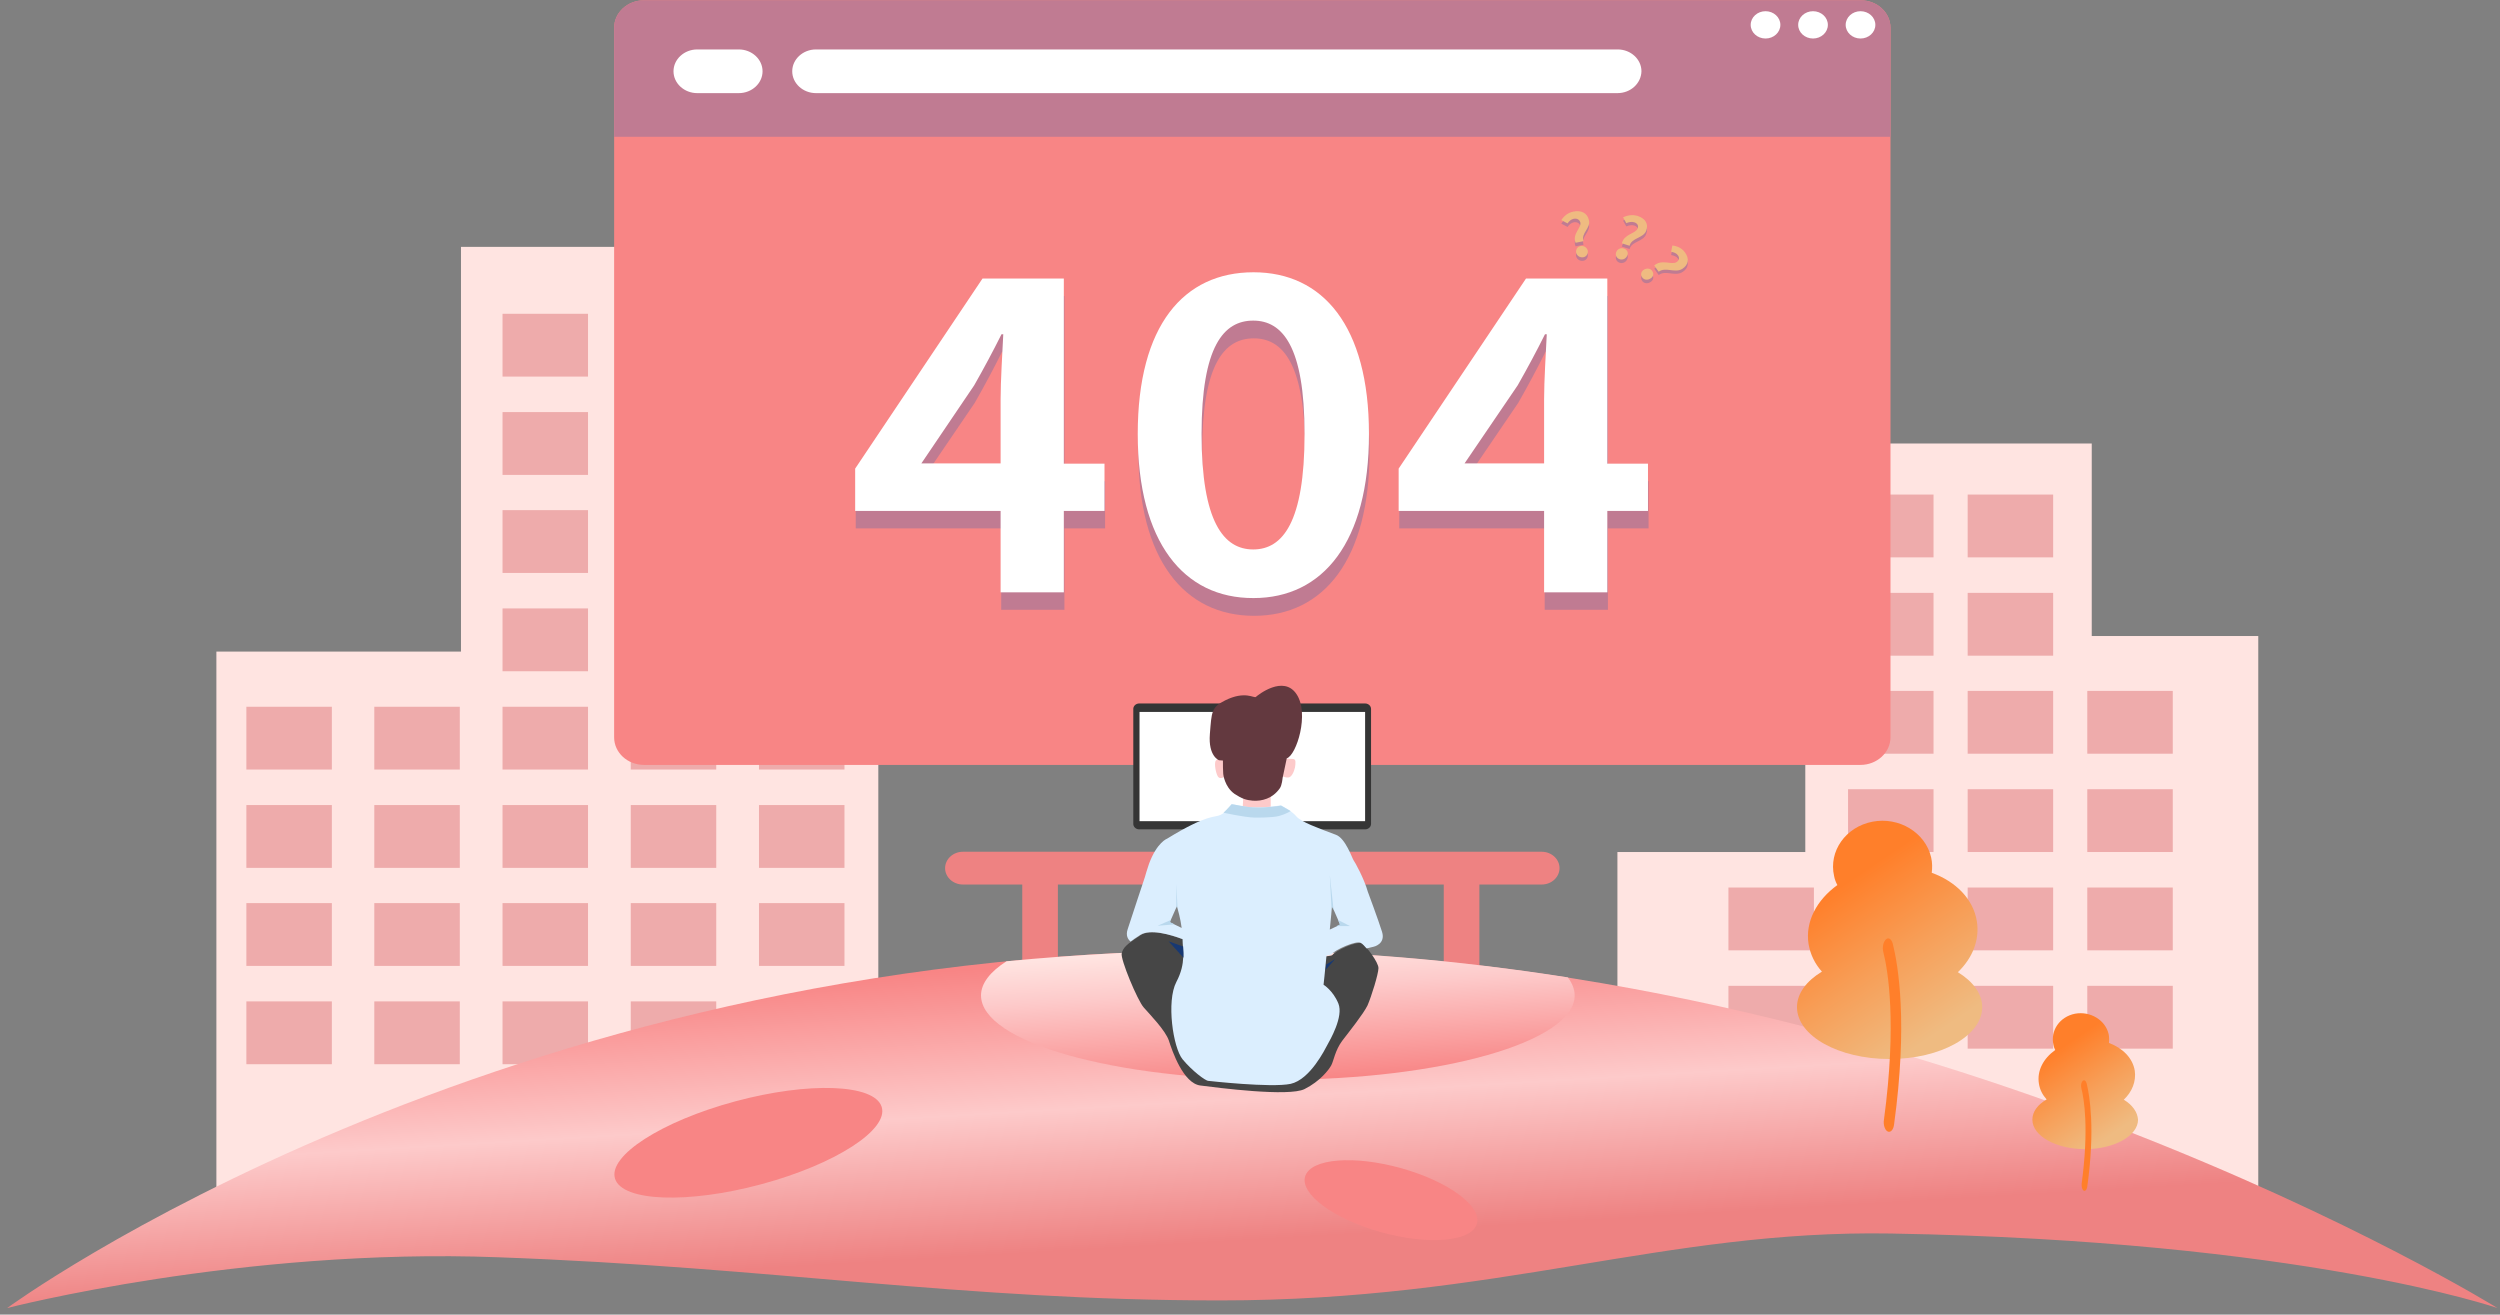 <svg width="329" height="173" viewBox="0 0 329 173" fill="none" xmlns="http://www.w3.org/2000/svg">
<rect x="0" y="0" width="329" height="173" fill="#808080" stroke="none"/>
<path d="M202.891 116.403H126.719C125.43 116.403 124.375 115.433 124.375 114.247C124.375 113.061 125.43 112.091 126.719 112.091H202.891C204.18 112.091 205.234 113.061 205.234 114.247C205.234 115.433 204.18 116.403 202.891 116.403Z" fill="#EE8282"/>
<path d="M139.217 132.596V116.065H134.53V132.596H139.217Z" fill="#EE8282"/>
<path d="M194.686 132.596V116.065H189.998V132.596H194.686Z" fill="#EE8282"/>
<path d="M28.477 159.708V85.748H60.664V32.489H115.586V159.708H28.477Z" fill="#FFE4E1"/>
<path d="M77.383 41.294H66.133V49.559H77.383V41.294Z" fill="#EEABAB"/>
<path d="M94.258 41.294H83.008V49.559H94.258V41.294Z" fill="#EEABAB"/>
<path d="M111.133 41.294H99.883V49.559H111.133V41.294Z" fill="#EEABAB"/>
<path d="M77.383 54.231H66.133V62.497H77.383V54.231Z" fill="#EEABAB"/>
<path d="M94.258 54.231H83.008V62.497H94.258V54.231Z" fill="#EEABAB"/>
<path d="M111.133 54.231H99.883V62.497H111.133V54.231Z" fill="#EEABAB"/>
<path d="M77.383 67.133H66.133V75.398H77.383V67.133Z" fill="#EEABAB"/>
<path d="M94.258 67.133H83.008V75.398H94.258V67.133Z" fill="#EEABAB"/>
<path d="M111.133 67.133H99.883V75.398H111.133V67.133Z" fill="#EEABAB"/>
<path d="M77.383 80.07H66.133V88.336H77.383V80.07Z" fill="#EEABAB"/>
<path d="M94.258 80.07H83.008V88.336H94.258V80.07Z" fill="#EEABAB"/>
<path d="M111.133 80.07H99.883V88.336H111.133V80.07Z" fill="#EEABAB"/>
<path d="M77.383 93.008H66.133V101.273H77.383V93.008Z" fill="#EEABAB"/>
<path d="M60.508 93.008H49.258V101.273H60.508V93.008Z" fill="#EEABAB"/>
<path d="M43.672 93.008H32.422V101.273H43.672V93.008Z" fill="#EEABAB"/>
<path d="M94.258 93.008H83.008V101.273H94.258V93.008Z" fill="#EEABAB"/>
<path d="M111.133 93.008H99.883V101.273H111.133V93.008Z" fill="#EEABAB"/>
<path d="M77.383 105.945H66.133V114.211H77.383V105.945Z" fill="#EEABAB"/>
<path d="M60.508 105.945H49.258V114.211H60.508V105.945Z" fill="#EEABAB"/>
<path d="M43.672 105.945H32.422V114.211H43.672V105.945Z" fill="#EEABAB"/>
<path d="M94.258 105.945H83.008V114.211H94.258V105.945Z" fill="#EEABAB"/>
<path d="M111.133 105.945H99.883V114.211H111.133V105.945Z" fill="#EEABAB"/>
<path d="M77.383 118.847H66.133V127.112H77.383V118.847Z" fill="#EEABAB"/>
<path d="M60.508 118.847H49.258V127.112H60.508V118.847Z" fill="#EEABAB"/>
<path d="M43.672 118.847H32.422V127.112H43.672V118.847Z" fill="#EEABAB"/>
<path d="M94.258 118.847H83.008V127.112H94.258V118.847Z" fill="#EEABAB"/>
<path d="M111.133 118.847H99.883V127.112H111.133V118.847Z" fill="#EEABAB"/>
<path d="M77.383 131.784H66.133V140.05H77.383V131.784Z" fill="#EEABAB"/>
<path d="M60.508 131.784H49.258V140.05H60.508V131.784Z" fill="#EEABAB"/>
<path d="M43.672 131.784H32.422V140.05H43.672V131.784Z" fill="#EEABAB"/>
<path d="M94.258 131.784H83.008V140.05H94.258V131.784Z" fill="#EEABAB"/>
<path d="M111.133 131.784H99.883V140.05H111.133V131.784Z" fill="#EEABAB"/>
<path d="M212.852 158.701V112.127H237.578V58.364H275.273V83.7H297.188V158.701H212.852Z" fill="#FFE4E1"/>
<path d="M254.453 65.084H243.203V73.35H254.453V65.084Z" fill="#EEABAB"/>
<path d="M270.195 65.084H258.945V73.35H270.195V65.084Z" fill="#EEABAB"/>
<path d="M254.453 116.798H243.203V125.064H254.453V116.798Z" fill="#EEABAB"/>
<path d="M238.711 116.798H227.461V125.064H238.711V116.798Z" fill="#EEABAB"/>
<path d="M238.711 129.736H227.461V138.002H238.711V129.736Z" fill="#EEABAB"/>
<path d="M270.195 116.798H258.945V125.064H270.195V116.798Z" fill="#EEABAB"/>
<path d="M254.453 78.022H243.203V86.287H254.453V78.022Z" fill="#EEABAB"/>
<path d="M270.195 78.022H258.945V86.287H270.195V78.022Z" fill="#EEABAB"/>
<path d="M254.453 90.924H243.203V99.189H254.453V90.924Z" fill="#EEABAB"/>
<path d="M270.195 90.924H258.945V99.189H270.195V90.924Z" fill="#EEABAB"/>
<path d="M285.937 90.924H274.688V99.189H285.937V90.924Z" fill="#EEABAB"/>
<path d="M285.937 103.861H274.688V112.127H285.937V103.861Z" fill="#EEABAB"/>
<path d="M285.937 116.798H274.688V125.064H285.937V116.798Z" fill="#EEABAB"/>
<path d="M285.937 129.736H274.688V138.002H285.937V129.736Z" fill="#EEABAB"/>
<path d="M254.453 103.861H243.203V112.127H254.453V103.861Z" fill="#EEABAB"/>
<path d="M270.195 103.861H258.945V112.127H270.195V103.861Z" fill="#EEABAB"/>
<path d="M254.453 129.736H243.203V138.002H254.453V129.736Z" fill="#EEABAB"/>
<path d="M270.195 129.736H258.945V138.002H270.195V129.736Z" fill="#EEABAB"/>
<path d="M0.938 172.142C0.938 172.142 65.039 125.064 161.719 125.064C252.773 125.064 328.672 172.142 328.672 172.142C328.672 172.142 303.086 163.266 248.828 162.331C219.023 161.828 197.109 171.136 160.586 171.136C126.289 171.136 102.07 166.787 65.586 165.458C31.758 164.164 0.938 172.142 0.938 172.142Z" fill="url(#paint0_linear_258_1773)"/>
<path d="M132.461 126.502C130.313 127.867 129.102 129.412 129.102 130.994C129.102 137.139 146.602 142.098 168.164 142.098C189.727 142.098 207.227 137.103 207.227 130.994C207.227 130.203 206.914 129.412 206.328 128.622C192.07 126.394 177.109 125.028 161.68 125.028C151.562 125.064 141.797 125.603 132.461 126.502Z" fill="url(#paint1_linear_258_1773)"/>
<path d="M100.221 155.838C109.909 153.224 116.986 148.666 116.026 145.656C115.067 142.647 106.436 142.327 96.747 144.941C87.058 147.554 79.982 152.113 80.941 155.122C81.9 158.131 90.532 158.452 100.221 155.838Z" fill="#F88585"/>
<path d="M194.336 161.113C195.105 158.797 190.678 155.5 184.447 153.748C178.217 151.996 172.542 152.452 171.773 154.768C171.004 157.084 175.431 160.381 181.661 162.133C187.892 163.885 193.566 163.428 194.336 161.113Z" fill="#F88585"/>
<path d="M257.656 127.939C259.57 126.106 260.547 123.698 260.156 121.255C259.687 118.308 257.383 116.008 254.219 114.858C254.297 114.211 254.297 113.528 254.141 112.845C253.398 109.575 249.922 107.455 246.406 108.137C242.891 108.82 240.625 112.019 241.367 115.289C241.445 115.72 241.602 116.116 241.797 116.475C239.102 118.416 237.539 121.291 238.008 124.237C238.242 125.603 238.828 126.825 239.766 127.867C237.734 129.089 236.484 130.742 236.484 132.539C236.484 136.312 241.953 139.367 248.672 139.367C255.391 139.367 260.859 136.312 260.859 132.539C260.859 130.778 259.648 129.161 257.656 127.939Z" fill="url(#paint2_linear_258_1773)"/>
<path d="M248.398 148.891C248.047 148.711 247.812 147.992 247.93 147.345C249.648 134.552 248.437 127.652 247.852 125.316C247.695 124.741 247.812 124.094 248.086 123.734C248.437 123.267 248.906 123.483 249.102 124.237C249.805 127.112 251.094 134.623 249.258 147.992C249.18 148.675 248.789 149.106 248.398 148.891Z" fill="#FF7F2A"/>
<path d="M279.492 144.722C280.586 143.68 281.133 142.314 280.937 140.912C280.664 139.223 279.336 137.93 277.539 137.247C277.578 136.887 277.578 136.492 277.5 136.097C277.07 134.228 275.078 133.042 273.086 133.402C271.055 133.797 269.805 135.63 270.234 137.498C270.273 137.75 270.352 137.966 270.469 138.181C268.906 139.295 268.047 140.912 268.32 142.602C268.438 143.392 268.789 144.075 269.336 144.686C268.164 145.369 267.461 146.303 267.461 147.345C267.461 149.502 270.586 151.227 274.414 151.227C278.242 151.227 281.367 149.466 281.367 147.345C281.289 146.339 280.625 145.405 279.492 144.722Z" fill="url(#paint3_linear_258_1773)"/>
<path d="M274.219 156.689C274.023 156.581 273.906 156.186 273.945 155.791C274.922 148.495 274.258 144.578 273.906 143.212C273.828 142.889 273.867 142.53 274.023 142.314C274.219 142.027 274.492 142.17 274.609 142.602C275 144.219 275.742 148.531 274.688 156.15C274.648 156.545 274.414 156.797 274.219 156.689Z" fill="#FF7F2A"/>
<path d="M244.844 100.662H84.766C82.578 100.662 80.82 99.045 80.82 97.033V3.667C80.82 1.655 82.578 0.037 84.766 0.037H244.844C247.031 0.037 248.789 1.655 248.789 3.667V97.033C248.789 99.045 246.992 100.662 244.844 100.662Z" fill="#F88585"/>
<path d="M248.789 18.006H80.82V3.631C80.82 1.655 82.578 0.037 84.727 0.037H244.883C247.031 0.037 248.789 1.655 248.789 3.631V18.006Z" fill="#C07B92"/>
<path d="M97.227 12.256H91.758C90.039 12.256 88.633 10.963 88.633 9.381C88.633 7.8 90.039 6.506 91.758 6.506H97.227C98.945 6.506 100.352 7.8 100.352 9.381C100.352 10.963 98.945 12.256 97.227 12.256Z" fill="white"/>
<path d="M212.852 12.256H107.383C105.664 12.256 104.258 10.963 104.258 9.381C104.258 7.8 105.664 6.506 107.383 6.506H212.891C214.609 6.506 216.016 7.8 216.016 9.381C215.977 10.963 214.609 12.256 212.852 12.256Z" fill="white"/>
<path d="M232.344 5.069C233.422 5.069 234.297 4.264 234.297 3.272C234.297 2.279 233.422 1.475 232.344 1.475C231.265 1.475 230.391 2.279 230.391 3.272C230.391 4.264 231.265 5.069 232.344 5.069Z" fill="white"/>
<path d="M238.594 5.069C239.672 5.069 240.547 4.264 240.547 3.272C240.547 2.279 239.672 1.475 238.594 1.475C237.515 1.475 236.641 2.279 236.641 3.272C236.641 4.264 237.515 5.069 238.594 5.069Z" fill="white"/>
<path d="M244.844 5.069C245.922 5.069 246.797 4.264 246.797 3.272C246.797 2.279 245.922 1.475 244.844 1.475C243.765 1.475 242.891 2.279 242.891 3.272C242.891 4.264 243.765 5.069 244.844 5.069Z" fill="white"/>
<path d="M145.43 69.541H140.078V80.25H131.758V69.541H112.617V63.97L129.375 38.958H140.078V63.323H145.43V69.541ZM131.758 63.287V54.842C131.758 52.434 131.992 48.697 132.109 46.289H131.875C130.781 48.481 129.57 50.745 128.281 53.009L121.289 63.287H131.758Z" fill="#C07B92"/>
<path d="M149.805 59.442C149.805 45.139 155.859 38.167 165.039 38.167C174.141 38.167 180.234 45.211 180.234 59.442C180.234 73.673 174.18 81.041 165.039 81.041C155.859 81.041 149.805 73.673 149.805 59.442ZM171.758 59.442C171.758 47.87 168.828 44.528 165 44.528C161.133 44.528 158.203 47.87 158.203 59.442C158.203 71.05 161.133 74.644 165 74.644C168.867 74.608 171.758 71.05 171.758 59.442Z" fill="#C07B92"/>
<path d="M216.953 69.541H211.602V80.25H203.281V69.541H184.141V63.97L200.898 38.958H211.602V63.323H216.953V69.541ZM203.281 63.287V54.842C203.281 52.434 203.516 48.697 203.633 46.289H203.398C202.305 48.481 201.094 50.745 199.805 53.009L192.813 63.287H203.281Z" fill="#C07B92"/>
<path d="M145.352 67.24H140V77.95H131.68V67.24H112.539V61.67L129.297 36.658H140V61.023H145.352V67.24ZM131.68 60.987V52.542C131.68 50.134 131.914 46.397 132.031 43.989H131.797C130.703 46.181 129.492 48.445 128.203 50.709L121.25 60.987H131.68Z" fill="white"/>
<path d="M149.727 57.106C149.727 42.803 155.781 35.831 164.961 35.831C174.062 35.831 180.156 42.875 180.156 57.106C180.156 71.337 174.102 78.705 164.961 78.705C155.781 78.741 149.727 71.373 149.727 57.106ZM171.68 57.106C171.68 45.534 168.75 42.192 164.922 42.192C161.055 42.192 158.125 45.534 158.125 57.106C158.125 68.714 161.055 72.308 164.922 72.308C168.789 72.308 171.68 68.75 171.68 57.106Z" fill="white"/>
<path d="M216.875 67.24H211.523V77.95H203.203V67.24H184.062V61.67L200.82 36.658H211.523V61.023H216.875V67.24ZM203.203 60.987V52.542C203.203 50.134 203.438 46.397 203.555 43.989H203.32C202.227 46.181 201.016 48.445 199.727 50.709L192.734 60.987H203.203Z" fill="white"/>
<path d="M213.711 33.172C213.281 33.028 212.852 33.244 212.695 33.639C212.539 34.034 212.734 34.43 213.125 34.573C213.555 34.717 213.984 34.502 214.141 34.106C214.336 33.711 214.141 33.316 213.711 33.172Z" fill="#C07B92"/>
<path d="M216.641 30.8C216.992 29.866 216.484 29.183 215.547 28.859C214.844 28.644 214.18 28.752 213.594 29.039L214.023 29.794C214.375 29.65 214.727 29.578 215.078 29.686C215.508 29.83 215.664 30.153 215.508 30.512C215.234 31.195 213.711 31.231 213.438 32.453L214.453 32.776C214.727 31.734 216.25 31.842 216.641 30.8Z" fill="#C07B92"/>
<path d="M221.758 33.675C221.367 33.1 220.742 32.812 220.078 32.741L219.922 33.567C220.312 33.639 220.625 33.747 220.82 34.034C221.055 34.358 220.977 34.717 220.625 34.933C219.961 35.328 218.711 34.502 217.695 35.364L218.281 36.191C219.219 35.508 220.352 36.406 221.367 35.831C222.266 35.292 222.305 34.466 221.758 33.675Z" fill="#C07B92"/>
<path d="M216.367 35.939C215.977 36.155 215.859 36.586 216.094 36.945C216.328 37.305 216.797 37.377 217.188 37.125C217.578 36.909 217.695 36.478 217.422 36.119C217.227 35.795 216.758 35.723 216.367 35.939Z" fill="#C07B92"/>
<path d="M208.008 32.848C207.578 32.92 207.344 33.316 207.422 33.747C207.539 34.142 207.93 34.394 208.359 34.322C208.789 34.25 209.023 33.855 208.945 33.423C208.828 33.028 208.437 32.776 208.008 32.848Z" fill="#C07B92"/>
<path d="M207.031 28.32C206.328 28.464 205.82 28.895 205.469 29.434L206.289 29.866C206.484 29.578 206.758 29.326 207.109 29.255C207.539 29.183 207.852 29.363 207.969 29.722C208.164 30.441 206.875 31.231 207.344 32.417L208.398 32.202C208.008 31.159 209.375 30.512 209.102 29.434C208.867 28.428 208.008 28.105 207.031 28.32Z" fill="#C07B92"/>
<path d="M213.711 32.705C213.281 32.561 212.852 32.777 212.695 33.172C212.539 33.567 212.734 33.962 213.125 34.106C213.555 34.25 213.984 34.034 214.141 33.639C214.336 33.28 214.141 32.849 213.711 32.705Z" fill="#EFBB81"/>
<path d="M216.641 30.369C216.992 29.434 216.484 28.752 215.547 28.428C214.844 28.212 214.18 28.32 213.594 28.608L214.023 29.363C214.375 29.219 214.727 29.147 215.078 29.255C215.508 29.398 215.664 29.722 215.508 30.081C215.234 30.764 213.711 30.8 213.438 32.022L214.453 32.345C214.727 31.267 216.25 31.375 216.641 30.369Z" fill="#EFBB81"/>
<path d="M221.758 33.244C221.367 32.669 220.742 32.381 220.078 32.309L219.922 33.136C220.312 33.208 220.625 33.316 220.82 33.603C221.055 33.926 220.977 34.286 220.625 34.502C219.961 34.897 218.711 34.07 217.695 34.933L218.281 35.759C219.219 35.077 220.352 35.975 221.367 35.4C222.266 34.825 222.305 33.998 221.758 33.244Z" fill="#EFBB81"/>
<path d="M216.367 35.472C215.977 35.688 215.859 36.119 216.094 36.478C216.328 36.837 216.797 36.909 217.188 36.658C217.578 36.442 217.695 36.011 217.422 35.652C217.227 35.328 216.758 35.256 216.367 35.472Z" fill="#EFBB81"/>
<path d="M208.008 32.381C207.578 32.453 207.344 32.848 207.422 33.28C207.539 33.675 207.93 33.927 208.359 33.855C208.789 33.783 209.023 33.388 208.945 32.956C208.828 32.561 208.437 32.309 208.008 32.381Z" fill="#EFBB81"/>
<path d="M207.031 27.853C206.328 27.997 205.82 28.428 205.469 28.967L206.289 29.398C206.484 29.111 206.758 28.859 207.109 28.788C207.539 28.716 207.852 28.895 207.969 29.255C208.164 29.973 206.875 30.764 207.344 31.95L208.398 31.734C208.008 30.692 209.375 30.045 209.102 28.967C208.867 27.961 208.008 27.637 207.031 27.853Z" fill="#EFBB81"/>
<path d="M179.648 109.144H149.922C149.492 109.144 149.141 108.82 149.141 108.425V93.295C149.141 92.9 149.492 92.576 149.922 92.576H179.648C180.078 92.576 180.43 92.9 180.43 93.295V108.425C180.43 108.82 180.078 109.144 179.648 109.144Z" fill="#353535"/>
<path d="M179.648 93.691H149.961V108.066H179.648V93.691Z" fill="white"/>
<path d="M163.711 103.214H167.227V108.748H163.398L163.711 103.214Z" fill="#FDCACA"/>
<path d="M160.937 99.836C160.937 99.836 160 99.728 159.922 100.303C159.805 100.878 160.117 102.1 160.352 102.28C160.742 102.675 161.602 101.92 161.602 101.92L160.937 99.836Z" fill="#FDCACA"/>
<path d="M168.32 101.956C168.32 101.956 169.336 102.531 169.766 102.244C170.195 101.956 170.469 101.022 170.469 100.627C170.469 100.231 170.586 99.872 170.039 99.872C169.492 99.872 169.219 99.764 169.102 99.872C168.984 99.98 168.32 101.956 168.32 101.956Z" fill="#FDCACA"/>
<path d="M156.68 124.022C156.68 124.022 151.914 121.83 150.078 123.087C148.203 124.309 147.812 124.705 147.617 125.459C147.422 126.214 149.687 131.641 150.508 132.575C151.328 133.509 153.398 135.63 153.828 136.959C154.258 138.289 155.703 142.566 157.969 142.853C160.234 143.141 169.609 144.362 171.68 143.32C173.75 142.278 174.883 140.769 175.195 140.194C175.508 139.619 175.703 138.217 176.641 136.959C177.578 135.737 179.414 133.437 179.961 132.323C180.469 131.173 181.406 128.155 181.406 127.4C181.406 126.645 179.844 124.561 179.258 124.166C178.633 123.77 175.742 125.1 175.352 125.675C174.961 126.25 156.68 126.25 156.68 126.25V124.022Z" fill="#464646"/>
<path d="M170.625 91.355C168.906 88.767 165.508 91.498 165.273 91.714C165.039 91.93 163.867 90.852 161.211 92.181C159.414 93.08 159.453 93.655 159.219 96.602C158.984 99.548 160.43 100.052 160.43 100.052C160.43 100.052 160.625 100.052 160.938 100.087C160.938 100.698 160.938 101.381 160.977 101.848C160.977 101.848 161.133 103.537 162.461 104.472C163.438 105.119 164.023 105.298 164.883 105.37C166.055 105.442 167.461 105.119 168.438 103.717C168.711 103.322 168.789 102.387 168.789 102.387L169.336 99.8C170.625 99.369 172.344 93.906 170.625 91.355Z" fill="#63393F"/>
<path d="M181.875 122.62C181.367 121.003 180 117.337 180 117.337C179.531 115.648 178.281 113.384 178.125 113.205C177.93 112.917 177.07 110.33 175.82 109.862C173.438 108.964 171.211 108.173 170.586 107.419C169.961 106.664 168.555 105.981 168.555 105.981C168.555 105.981 166.445 106.341 164.688 106.233C163.008 106.125 162.422 105.766 162.031 105.909C161.914 105.945 161.445 106.844 160.625 107.239C159.805 107.634 158.984 107.059 153.594 110.366C153.594 110.366 152.266 110.833 151.211 113.672C150.937 114.462 150.781 115.037 150.664 115.433C150.664 115.433 148.906 120.716 148.398 122.297C148.125 123.123 148.437 123.626 148.789 123.914C149.102 123.662 149.531 123.375 150.039 123.051C151.367 122.189 154.102 123.016 155.625 123.591C155.625 124.992 156.133 126.717 154.805 129.233C153.477 131.784 154.375 137.858 155.625 139.403C156.875 140.912 158.633 142.242 159.023 142.242C159.023 142.242 167.266 143.176 169.844 142.637C172.422 142.062 174.375 138.073 174.687 137.498C175 136.923 176.836 133.797 176.133 132.072C175.43 130.347 174.18 129.592 174.18 129.592C174.18 129.592 174.375 127.831 174.57 125.747C174.922 125.711 175.156 125.639 175.195 125.603C175.625 125.028 178.516 123.698 179.102 124.094C179.297 124.201 179.531 124.453 179.844 124.812L180.742 124.597C180.781 124.597 182.383 124.237 181.875 122.62ZM154.883 119.242C155 119.673 155.352 120.895 155.508 122.117L153.945 121.362L154.883 119.242ZM175 122.333C175.156 120.787 175.273 119.53 175.273 119.386C175.273 119.314 175.273 119.278 175.313 119.278L176.367 121.686L175 122.333Z" fill="#DBEEFE"/>
<path d="M165.117 107.598C165.117 107.598 167.383 107.634 168.32 107.383C169.258 107.131 169.844 106.736 169.844 106.736L168.594 106.017C168.594 106.017 166.797 106.305 165.391 106.269C163.984 106.269 162.07 105.766 162.07 105.837C162.07 105.909 161.016 106.952 161.016 106.952C161.016 106.952 163.75 107.562 165.117 107.598Z" fill="#B9D8ED"/>
<path d="M153.789 123.878L155.742 126.034V125.459L155.703 124.561L153.789 123.878Z" fill="#173872"/>
<path d="M174.531 126.933L175.703 126.214L174.453 127.651L174.531 126.933Z" fill="#173872"/>
<path d="M154.062 121.075L152.344 121.83L154.57 121.65L153.984 121.362L154.062 121.075Z" fill="#B9D8ED"/>
<path d="M176.094 121.075L177.656 121.866H175.898L176.328 121.65L176.094 121.075Z" fill="#B9D8ED"/>
<path d="M154.805 119.494L154.883 119.242L154.961 119.494L154.805 116.331V119.494Z" fill="#B9D8ED"/>
<path d="M175.234 119.709L175 115.145L175.508 119.817L175.273 119.278L175.234 119.709Z" fill="#B9D8ED"/>
<defs>
<linearGradient id="paint0_linear_258_1773" x1="161.584" y1="125.622" x2="164.349" y2="172.98" gradientUnits="userSpaceOnUse">
<stop stop-color="#F88585"/>
<stop offset="0.402" stop-color="#FDCACA"/>
<stop offset="0.794" stop-color="#EE8282"/>
</linearGradient>
<linearGradient id="paint1_linear_258_1773" x1="167.719" y1="124.549" x2="169.037" y2="147.12" gradientUnits="userSpaceOnUse">
<stop stop-color="#FFE4E1"/>
<stop offset="0.248" stop-color="#FDCACA"/>
<stop offset="0.794" stop-color="#F88585"/>
</linearGradient>
<linearGradient id="paint2_linear_258_1773" x1="255.405" y1="135.607" x2="242.492" y2="116.507" gradientUnits="userSpaceOnUse">
<stop stop-color="#EFBB81"/>
<stop offset="0.501" stop-color="#F79E57"/>
<stop offset="1" stop-color="#FF7F2A"/>
</linearGradient>
<linearGradient id="paint3_linear_258_1773" x1="278.19" y1="149.094" x2="270.823" y2="138.197" gradientUnits="userSpaceOnUse">
<stop stop-color="#EFBB81"/>
<stop offset="0.501" stop-color="#F79E57"/>
<stop offset="1" stop-color="#FF7F2A"/>
</linearGradient>
</defs>
</svg>
